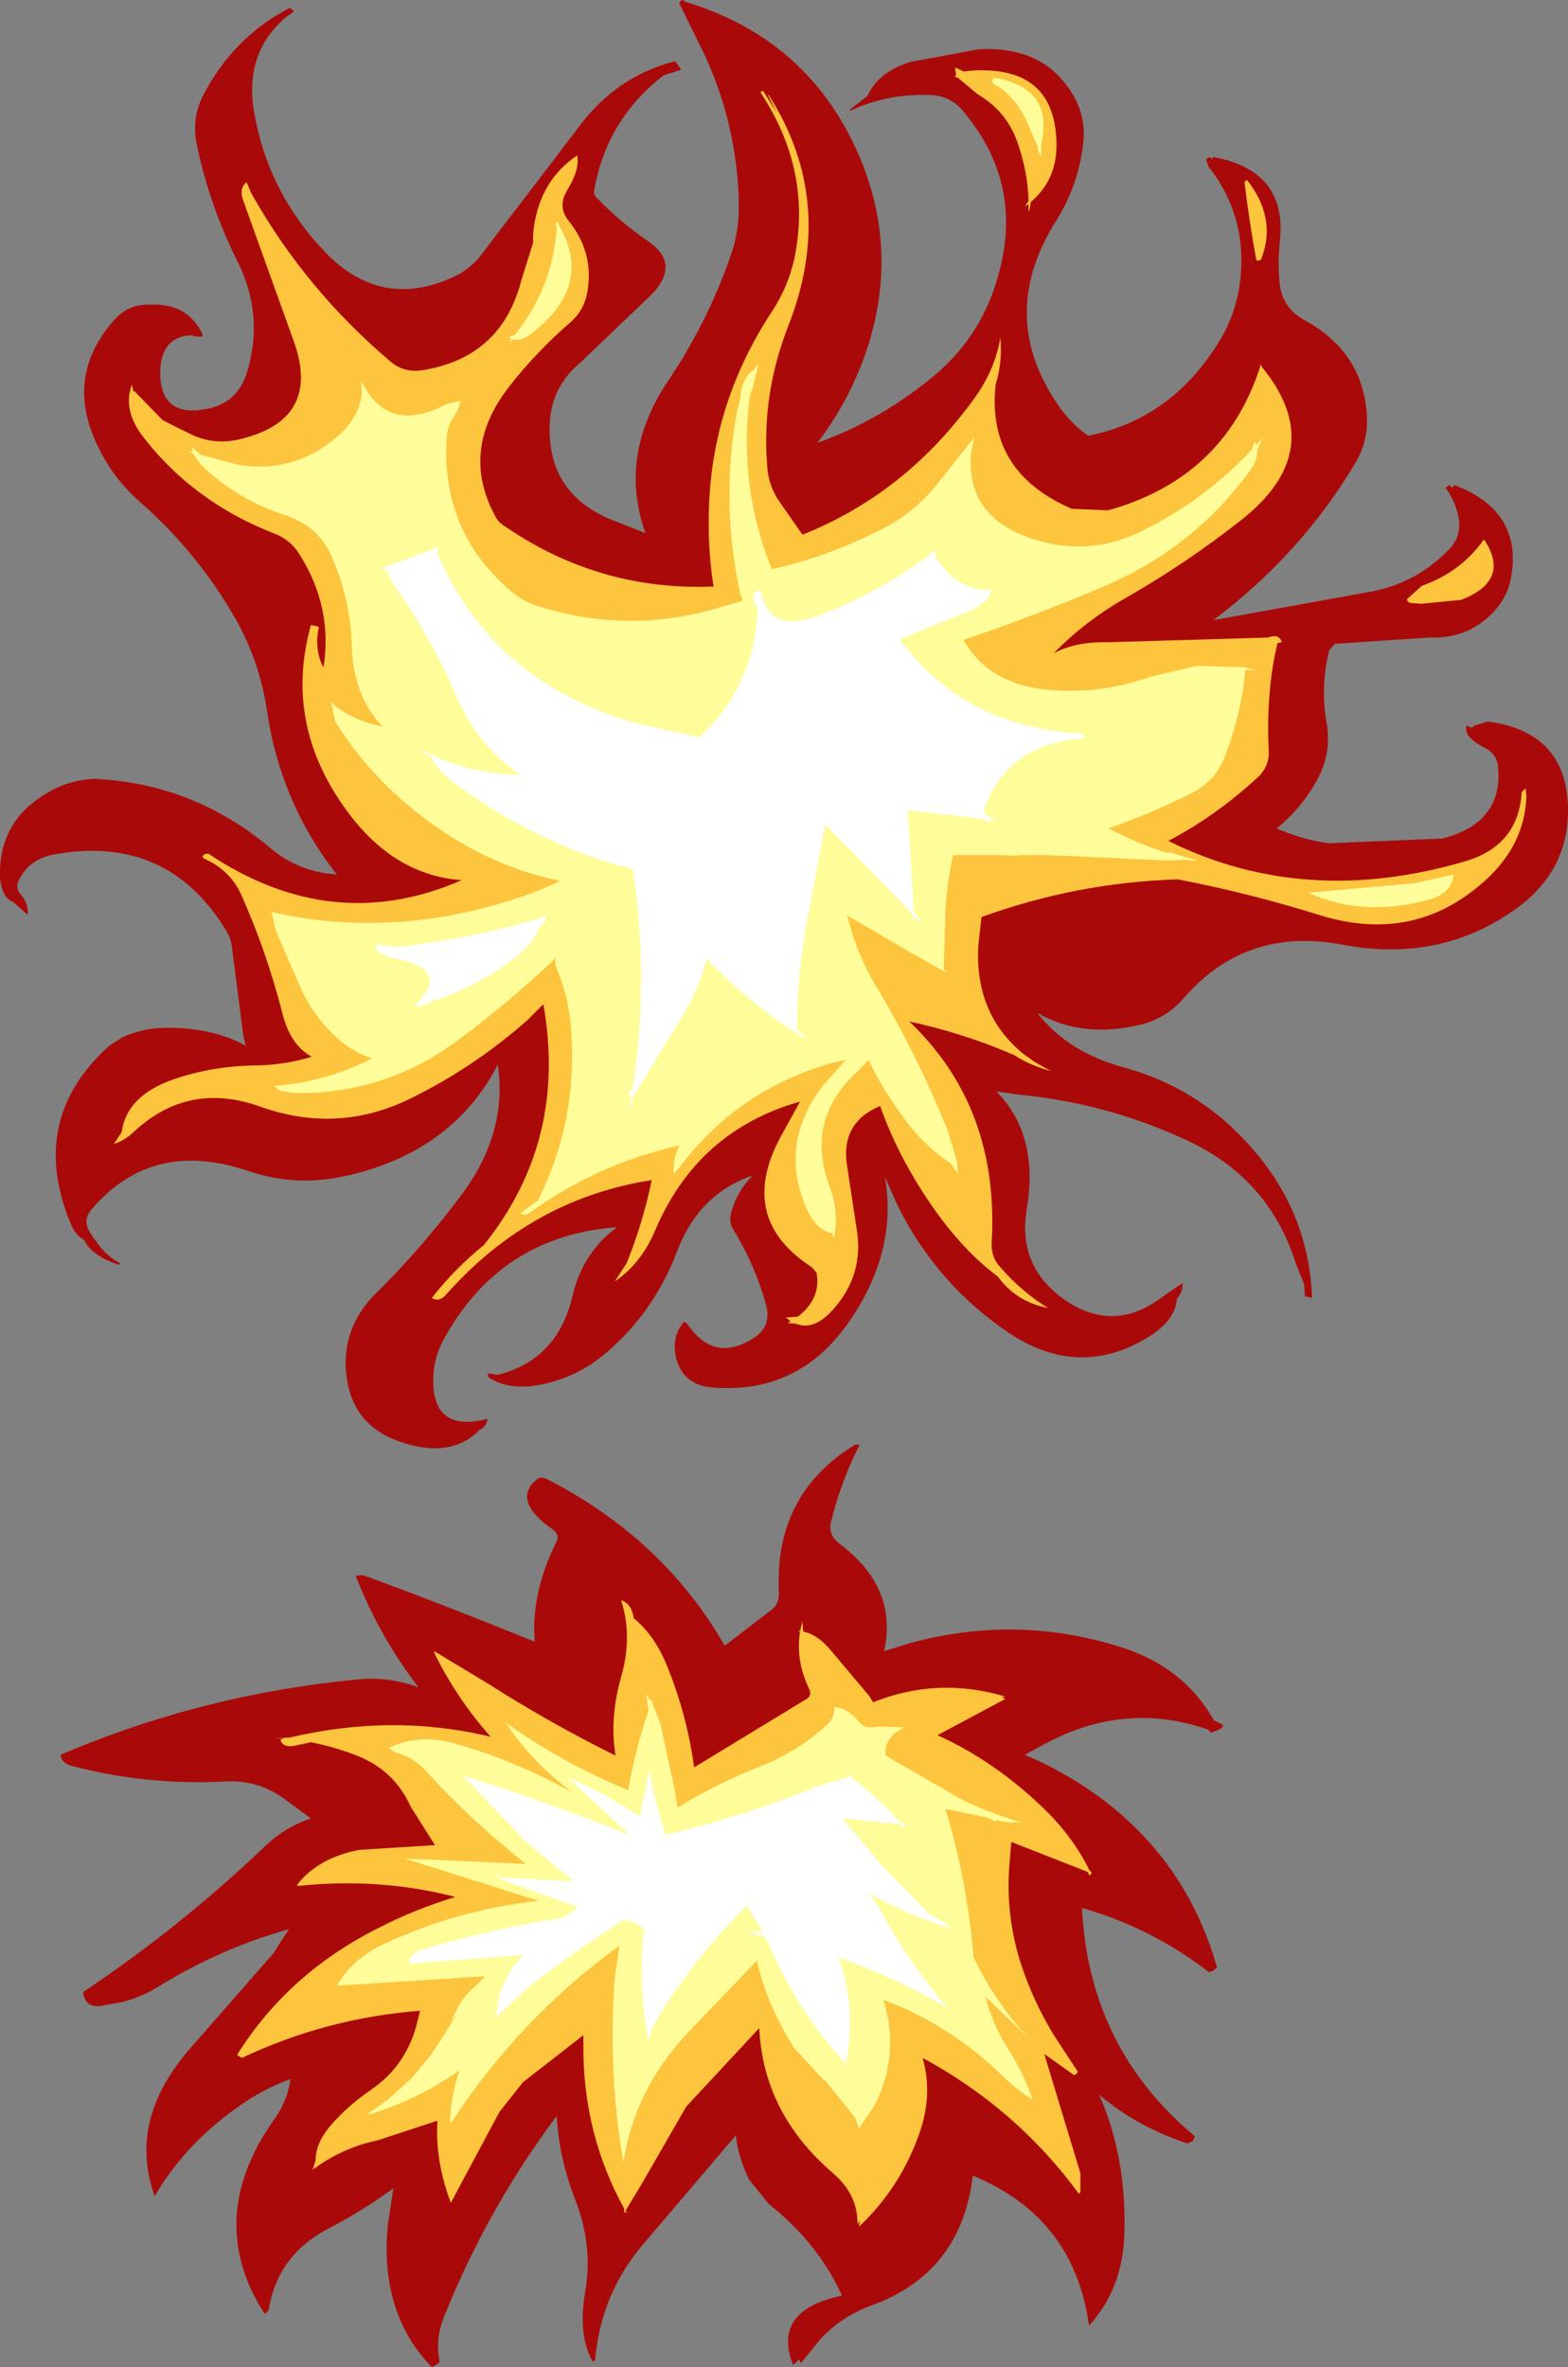 <?xml version="1.0" encoding="UTF-8" standalone="no"?>
<svg xmlns:ffdec="https://www.free-decompiler.com/flash" xmlns:xlink="http://www.w3.org/1999/xlink" ffdec:objectType="shape" height="150.75px" width="99.85px" xmlns="http://www.w3.org/2000/svg">
  <rect width="100%" height="100%" fill="#808080" stroke="none"/>
  <g transform="matrix(1.0, 0.0, 0.0, 1.0, 35.2, 96.45)">
    <path d="M19.55 -4.45 Q18.35 -2.15 17.7 0.55 17.55 1.3 18.25 1.85 22.0 4.65 21.1 8.7 L22.7 8.2 Q29.45 6.35 36.05 8.4 40.15 9.65 42.1 13.1 L42.6 13.35 Q42.85 13.5 42.3 13.75 L42.15 13.8 41.9 13.9 41.75 13.7 Q36.2 11.75 30.8 14.9 L30.05 15.3 Q32.35 16.25 34.55 17.8 40.35 21.95 42.3 28.85 L42.05 29.05 41.8 29.15 Q38.1 26.3 33.7 25.05 34.15 34.0 40.9 39.6 L40.75 39.9 40.4 40.05 Q37.15 38.95 34.8 36.95 36.55 40.95 36.4 45.8 36.3 49.3 34.15 51.65 33.2 44.75 26.75 42.1 26.0 48.35 20.2 50.4 18.35 51.1 17.05 52.5 L15.8 54.05 15.7 53.8 15.3 54.15 Q13.95 50.7 18.35 49.75 L18.4 49.7 Q16.9 46.4 13.75 43.9 L12.5 42.35 Q11.8 40.9 11.65 39.5 L11.6 39.6 5.9 46.3 Q3.05 49.55 2.7 53.85 L2.55 53.95 Q1.6 52.3 2.05 49.6 2.6 46.55 1.4 43.55 0.4 40.95 0.25 38.3 -4.2 44.25 -6.95 51.15 -7.5 52.55 -7.2 53.95 L-7.35 54.1 -7.7 54.3 Q-11.05 50.85 -10.5 45.2 L-10.15 42.9 Q-12.05 44.3 -14.25 45.45 -17.55 47.15 -18.1 50.7 L-18.35 50.9 Q-22.2 44.9 -17.8 38.6 -16.9 37.4 -16.7 35.95 -18.25 36.5 -19.65 37.45 -23.3 39.9 -25.35 43.4 -27.1 38.55 -23.05 33.95 L-17.8 27.95 -16.8 26.4 Q-21.1 27.6 -25.1 30.05 -26.6 31.0 -28.35 31.2 -29.7 31.6 -29.9 30.5 L-29.9 30.4 Q-23.75 26.3 -18.3 21.1 -17.05 19.9 -15.4 19.35 L-16.9 18.25 Q-18.7 16.85 -20.9 17.0 -25.95 17.25 -30.65 16.0 -31.25 15.85 -31.35 15.3 -22.35 11.45 -12.45 10.5 -10.45 10.3 -8.55 11.0 -11.05 7.75 -12.55 3.9 L-12.1 3.85 Q-6.65 5.85 -1.15 8.1 -1.4 5.0 0.25 1.7 0.45 1.3 0.0 0.95 -2.65 -0.9 -1.0 -2.25 -0.75 -2.45 -0.35 -2.25 7.05 1.55 10.95 8.35 L13.95 6.05 Q14.45 5.65 14.4 4.9 14.1 -1.3 19.25 -4.45 L19.55 -4.45" fill="#aa0909" fill-rule="evenodd" stroke="none"/>
    <path d="M28.85 11.6 L28.6 11.6 28.8 11.75 24.5 14.05 Q28.15 15.7 31.3 18.75 33.15 20.55 34.2 22.7 L34.3 22.75 34.3 22.8 34.3 22.85 34.2 23.0 34.05 22.75 29.2 20.85 29.1 22.05 Q28.8 25.2 29.7 28.25 30.6 31.15 32.2 33.6 L33.45 35.5 33.3 35.65 33.2 35.7 31.3 34.35 33.6 41.95 33.6 43.0 33.6 43.15 33.5 43.25 Q29.55 37.85 23.55 34.6 24.2 36.85 23.4 39.25 22.2 42.8 19.5 45.35 L19.55 44.95 19.4 45.2 Q19.45 43.3 17.8 41.9 13.4 38.1 13.15 32.7 L8.5 37.7 5.65 42.65 4.65 44.3 4.75 44.45 4.7 44.45 4.65 44.35 4.55 44.5 4.55 44.2 Q1.9 39.4 1.95 33.75 L1.95 33.15 -1.9 36.15 -3.4 38.05 -6.45 43.75 -6.5 43.85 -6.5 43.8 Q-7.5 41.15 -7.35 38.6 L-11.15 39.85 Q-13.3 40.3 -15.05 41.55 L-15.05 41.7 -15.1 41.55 -15.3 41.75 -15.1 41.1 Q-15.1 40.0 -14.1 38.85 -13.0 37.6 -11.6 36.65 -9.25 35.05 -8.6 32.2 L-8.45 31.6 Q-14.4 32.05 -19.8 34.6 L-20.05 34.45 -20.1 34.4 Q-16.85 29.2 -11.05 26.3 -8.7 25.1 -6.2 24.35 -11.05 23.1 -16.2 23.65 L-16.3 23.6 Q-14.95 21.85 -12.3 21.35 L-7.5 21.05 -9.05 18.6 Q-10.05 16.35 -12.35 15.4 -13.85 14.8 -15.4 14.5 L-16.35 14.7 Q-17.15 14.9 -17.35 14.35 L-17.1 14.25 -17.8 14.25 -16.75 14.2 Q-10.2 12.65 -3.95 14.15 -6.1 11.75 -7.55 8.8 L-7.55 8.7 -4.15 10.75 Q-0.15 13.3 4.0 15.35 3.6 13.0 4.35 10.35 5.1 7.75 4.35 5.45 5.05 5.7 5.15 6.6 6.4 7.6 7.2 9.45 8.55 12.7 9.0 16.1 L16.15 11.75 Q16.55 11.5 16.3 11.05 15.45 9.25 15.75 7.45 L15.7 7.45 15.65 7.4 15.75 7.4 15.9 6.8 15.95 7.45 Q16.9 7.65 17.75 8.7 L20.15 11.55 20.4 11.95 Q24.55 10.3 28.85 11.6" fill="#fdc43e" fill-rule="evenodd" stroke="none"/>
    <path d="M26.25 18.25 Q28.05 19.1 29.85 19.6 L29.15 19.6 29.25 19.65 29.05 19.6 28.15 19.45 28.25 19.5 28.2 19.55 27.7 19.3 25.0 18.75 Q26.4 23.35 26.8 28.2 28.1 30.9 30.0 33.0 L30.3 33.25 30.25 33.25 30.0 33.05 27.55 30.7 Q28.0 32.45 28.95 33.95 30.0 35.6 30.55 37.25 29.7 36.75 28.75 35.85 25.35 32.5 21.05 30.9 22.15 34.4 20.45 37.7 L19.5 39.1 19.25 38.4 17.4 36.1 17.15 35.9 15.4 34.0 Q13.65 31.3 13.0 28.4 L8.6 33.0 Q5.2 36.6 4.5 41.25 3.5 35.5 3.95 29.45 L4.25 27.45 Q-2.1 32.05 -6.45 38.7 L-6.55 38.7 Q-6.5 37.1 -5.95 35.4 -8.65 37.3 -11.7 38.2 L-11.75 38.15 -10.55 37.3 -10.05 36.85 -9.0 35.9 -7.7 34.35 -7.75 34.4 -7.1 33.4 -6.05 31.75 -6.5 32.3 -6.2 31.7 Q-5.75 30.7 -4.9 30.0 L-4.3 29.4 -13.75 30.0 Q-12.75 28.25 -10.65 27.3 -6.0 25.15 -0.9 24.6 L-9.45 21.9 -1.7 22.25 Q-5.2 19.5 -8.15 16.25 -8.85 15.5 -9.85 15.2 -10.2 15.1 -10.4 14.85 -8.6 13.95 -6.35 14.55 -2.4 15.65 1.25 17.7 -1.35 15.75 -3.0 13.25 0.65 15.85 4.8 17.55 5.25 15.0 6.1 12.45 L5.95 11.5 5.95 11.45 6.25 11.9 6.3 11.85 6.35 11.8 6.35 12.05 6.85 13.3 7.8 17.7 7.95 18.65 Q10.5 17.1 13.3 16.0 15.65 15.05 17.45 13.4 17.95 12.95 17.95 12.25 18.8 12.35 19.45 13.15 19.9 13.7 20.65 13.5 L22.4 13.55 Q21.05 14.2 21.2 15.35 L25.95 18.1 26.25 18.25" fill="#fefd9a" fill-rule="evenodd" stroke="none"/>
    <path d="M22.45 19.8 L22.2 19.75 22.35 19.9 22.3 19.9 22.05 19.7 18.45 19.35 21.1 22.5 24.0 25.45 Q24.8 25.85 25.4 26.35 L25.35 26.35 24.8 26.15 24.95 26.3 24.9 26.3 24.6 26.1 Q22.3 25.35 20.2 24.15 L20.75 25.0 Q22.45 28.15 24.65 30.85 L25.15 31.3 25.05 31.35 Q21.75 29.45 18.2 28.2 19.3 31.3 18.75 34.5 L18.7 35.0 Q15.65 31.75 13.85 27.55 L13.55 26.95 12.4 26.5 13.4 26.6 12.35 24.9 Q9.2 28.05 6.8 31.85 L6.3 32.75 6.1 33.55 Q5.4 29.95 5.8 26.35 L5.2 26.0 4.55 25.8 Q1.4 27.8 -1.55 30.1 L-3.55 31.95 -3.7 32.15 -3.55 31.6 Q-3.4 29.65 -1.9 28.05 L-9.2 28.6 -9.1 28.35 Q-9.0 27.9 -8.15 27.65 -3.75 26.35 0.75 25.65 L1.6 25.0 -3.5 23.15 -3.6 23.15 -3.65 23.1 -3.7 23.1 -3.75 23.05 -3.55 23.1 -0.8 23.25 1.3 23.35 -1.8 20.75 -5.4 16.95 -5.8 16.6 Q-0.5 18.25 4.9 20.4 L1.25 17.0 1.05 16.85 1.05 16.8 Q2.25 17.25 3.6 18.05 4.65 18.65 5.55 19.2 L6.15 16.25 6.35 17.4 7.15 20.4 Q12.05 19.25 16.75 17.35 L18.85 16.7 18.8 16.6 18.75 16.55 18.95 16.65 19.1 16.65 18.95 16.7 Q20.7 18.0 22.05 19.55 L22.55 19.75 22.45 19.8 M4.55 23.3 L4.45 23.4 4.55 23.4 4.55 23.3 M6.7 22.0 L6.7 21.9 6.65 21.95 6.7 22.0" fill="#ffffff" fill-rule="evenodd" stroke="none"/>
    <path d="M42.05 -86.45 Q46.8 -85.6 46.3 -81.05 46.15 -79.7 46.3 -78.3 46.5 -76.8 47.9 -76.05 51.7 -73.95 51.85 -69.8 51.9 -68.3 51.1 -66.95 47.6 -61.1 42.05 -56.95 L42.3 -57.0 52.25 -58.8 Q55.15 -59.4 57.15 -61.55 57.85 -62.3 57.7 -63.4 57.5 -64.5 56.85 -65.4 L57.0 -65.5 57.1 -65.55 57.25 -65.4 57.35 -65.5 57.45 -65.55 Q61.85 -63.85 61.0 -59.55 60.8 -58.55 60.1 -57.7 58.45 -55.75 55.8 -55.85 L49.8 -55.45 49.45 -55.05 Q48.85 -52.7 49.3 -50.3 49.6 -48.4 48.6 -46.65 47.6 -44.9 46.1 -43.7 47.65 -43.0 49.4 -42.75 L56.65 -43.05 Q60.5 -44.05 60.2 -47.55 60.15 -48.45 59.3 -48.85 57.95 -49.55 58.2 -50.25 L58.5 -50.1 58.7 -50.25 59.55 -50.5 Q64.5 -49.85 64.65 -45.1 64.75 -41.0 61.3 -38.55 56.45 -35.1 50.25 -36.3 44.1 -37.45 40.15 -32.85 39.05 -31.6 37.45 -31.2 33.7 -30.3 30.85 -31.95 32.85 -29.4 36.45 -28.45 40.95 -27.2 44.1 -23.8 48.15 -19.5 48.35 -13.8 L47.9 -13.9 47.85 -14.65 47.3 -16.05 Q45.6 -21.35 40.55 -23.75 35.4 -26.2 29.6 -26.75 L28.25 -26.95 Q30.95 -24.2 30.2 -19.55 29.5 -15.6 32.95 -13.45 35.9 -11.65 38.8 -13.85 L40.1 -14.75 Q40.15 -14.2 39.75 -13.75 39.65 -12.4 38.0 -11.35 33.6 -8.6 29.15 -11.5 24.5 -14.6 22.0 -19.6 L21.15 -21.5 Q21.95 -16.9 19.05 -12.55 15.8 -7.6 10.1 -8.1 8.4 -8.25 7.9 -9.8 7.5 -11.25 8.3 -12.2 8.4 -12.35 8.6 -12.1 10.35 -9.55 12.95 -11.35 13.9 -12.05 13.6 -13.3 12.9 -15.85 11.5 -18.15 11.2 -18.6 11.35 -19.2 11.75 -20.65 12.75 -21.6 9.35 -20.45 7.95 -16.85 6.5 -12.95 3.4 -10.3 1.55 -8.7 -0.9 -8.25 -2.85 -7.9 -4.1 -8.75 L-4.15 -9.0 -3.5 -8.9 Q0.3 -9.85 1.25 -13.9 1.9 -16.7 4.1 -18.3 -3.4 -17.75 -7.0 -11.05 -7.7 -9.7 -7.6 -8.15 -7.4 -5.25 -4.15 -6.1 -4.25 -5.55 -4.65 -5.4 -6.4 -3.6 -9.45 -4.55 -12.8 -5.55 -13.15 -8.95 -13.45 -11.85 -11.35 -14.0 -8.4 -16.9 -5.9 -20.25 -2.85 -24.25 -3.5 -28.65 -6.4 -23.05 -13.25 -21.55 -16.4 -20.85 -19.45 -21.9 -25.55 -23.95 -29.4 -19.4 -29.9 -18.8 -29.55 -18.1 L-29.2 -17.55 -29.1 -17.45 Q-28.5 -16.5 -27.55 -16.0 L-27.6 -15.9 Q-29.35 -16.45 -29.85 -17.5 -30.4 -17.75 -30.75 -18.65 -33.4 -25.2 -28.25 -29.85 L-27.4 -30.4 Q-26.05 -31.0 -24.55 -31.0 -21.6 -31.0 -19.55 -29.85 L-19.7 -30.45 -20.4 -35.9 Q-20.45 -36.7 -20.9 -37.35 -24.6 -43.3 -31.7 -42.05 -33.35 -41.75 -34.0 -40.4 -34.25 -39.9 -33.85 -39.45 -33.35 -38.85 -33.45 -38.2 L-34.35 -39.0 Q-35.1 -39.3 -35.2 -40.6 -35.3 -44.15 -32.2 -45.95 -30.8 -46.8 -29.15 -46.85 -22.9 -46.55 -18.05 -42.5 -16.55 -41.2 -14.55 -40.85 L-13.75 -40.75 Q-17.35 -45.35 -18.2 -51.2 -18.65 -54.25 -20.15 -56.95 -22.55 -61.2 -26.3 -64.5 -27.8 -65.8 -28.75 -67.6 -31.3 -72.3 -27.9 -76.1 -27.0 -77.1 -25.65 -77.05 -23.35 -77.15 -22.4 -75.35 L-22.35 -75.25 -22.3 -75.15 -22.3 -75.1 -22.4 -75.0 -22.9 -75.05 -22.95 -75.1 Q-25.0 -75.05 -25.0 -72.65 -24.95 -69.75 -21.85 -70.45 -20.1 -70.85 -19.5 -72.65 -18.35 -76.3 -20.05 -79.75 -21.85 -83.35 -22.65 -87.15 -23.05 -88.95 -22.2 -90.5 -20.5 -93.7 -17.55 -95.5 L-16.85 -95.9 -16.75 -95.95 -16.5 -95.75 -16.5 -95.7 -17.0 -95.35 Q-19.7 -93.05 -19.0 -89.2 -18.1 -84.15 -14.5 -80.4 -10.95 -76.7 -6.35 -78.8 -5.35 -79.25 -4.65 -80.1 L1.8 -88.55 Q4.1 -91.55 7.6 -92.5 L7.8 -92.55 8.15 -92.05 8.15 -92.0 7.05 -91.65 Q3.45 -88.85 2.65 -84.4 2.55 -84.1 2.8 -83.85 4.25 -82.35 6.05 -81.1 8.15 -79.7 6.35 -77.75 L1.8 -73.4 Q-0.2 -71.75 -0.2 -69.2 -0.25 -64.85 4.0 -63.25 L5.9 -62.5 Q4.15 -67.45 7.35 -72.2 9.8 -75.85 11.25 -79.95 11.85 -81.55 11.85 -83.3 11.8 -88.35 9.65 -93.0 L8.05 -96.25 8.15 -96.4 8.3 -96.45 8.4 -96.35 Q16.05 -94.05 19.3 -87.0 22.1 -80.9 20.1 -74.5 19.0 -71.05 16.85 -68.25 20.65 -69.6 23.95 -72.25 27.25 -74.85 28.35 -78.85 30.05 -84.7 26.15 -89.35 25.35 -90.35 24.05 -90.4 21.3 -90.5 18.95 -89.4 L18.9 -89.45 20.05 -90.35 Q20.7 -91.85 22.75 -92.5 L27.05 -93.3 Q31.45 -93.6 33.3 -90.1 33.9 -88.9 33.8 -87.55 33.55 -84.75 32.0 -82.3 28.3 -76.35 32.15 -70.7 33.0 -69.45 34.1 -68.7 39.15 -69.7 42.15 -74.25 43.85 -76.75 43.85 -79.85 43.85 -83.2 41.75 -85.85 L41.6 -86.3 41.75 -86.4 41.85 -86.45 41.95 -86.3 42.05 -86.45" fill="#aa0909" fill-rule="evenodd" stroke="none"/>
    <path d="M44.2 -85.0 Q46.1 -82.6 45.15 -80.05 45.05 -79.75 44.8 -79.9 44.35 -82.35 44.05 -84.85 L44.2 -85.0 M43.8 -63.3 Q40.3 -60.55 36.45 -58.35 33.9 -56.9 31.9 -54.85 33.3 -55.6 35.35 -55.55 L45.55 -55.85 Q46.15 -56.1 46.4 -55.65 L46.4 -55.55 46.15 -55.5 Q45.4 -52.35 45.6 -48.55 45.6 -47.65 44.95 -47.0 42.25 -44.5 39.2 -42.9 47.85 -38.6 58.1 -41.6 61.5 -42.6 61.7 -46.0 L61.95 -46.25 62.0 -45.75 62.0 -45.85 62.0 -45.75 Q61.9 -42.45 59.0 -40.05 54.6 -36.35 48.75 -38.2 44.25 -39.6 39.8 -40.45 33.35 -40.25 27.3 -38.05 L27.1 -36.25 Q26.85 -31.9 29.95 -29.35 L30.65 -28.85 31.7 -28.25 Q30.4 -28.6 29.4 -29.25 26.2 -30.65 22.7 -31.4 28.45 -25.95 27.95 -17.3 27.9 -16.4 28.5 -15.75 29.9 -14.15 31.55 -13.15 29.5 -13.55 28.35 -15.15 26.4 -16.6 24.65 -18.95 22.15 -22.35 20.85 -26.0 L20.8 -26.0 Q18.45 -25.0 18.7 -22.5 L19.35 -18.2 Q19.85 -15.25 17.8 -13.0 16.6 -11.7 15.5 -12.15 L14.95 -12.2 15.15 -12.3 14.85 -12.55 15.6 -12.6 Q17.1 -13.75 16.8 -15.4 L16.5 -15.75 Q11.55 -18.95 14.7 -24.4 L15.75 -26.3 Q9.2 -24.45 6.5 -18.05 5.6 -15.95 3.95 -14.85 L4.7 -16.0 Q5.75 -18.6 6.3 -21.3 -1.4 -20.1 -6.8 -14.0 -7.25 -13.5 -7.7 -13.8 -6.2 -15.7 -4.4 -17.15 0.95 -23.8 -0.6 -32.5 L-1.6 -31.5 Q-5.05 -28.45 -9.15 -26.45 -13.7 -24.25 -18.55 -25.95 -23.2 -27.65 -26.7 -24.35 -27.3 -23.8 -27.95 -23.6 L-27.45 -24.35 Q-27.15 -26.65 -24.2 -27.7 -21.75 -28.55 -19.05 -28.6 -17.2 -28.6 -15.35 -29.15 -16.7 -29.9 -17.2 -31.85 -18.2 -35.8 -19.85 -39.5 -20.55 -41.0 -22.05 -41.7 -22.55 -41.9 -22.05 -42.1 L-22.0 -42.05 -21.95 -42.1 Q-14.05 -36.8 -5.8 -40.4 -10.0 -40.7 -12.95 -44.6 -17.2 -50.2 -15.4 -56.65 L-14.95 -56.55 -14.9 -56.5 Q-15.2 -55.05 -14.6 -53.95 -14.0 -57.75 -16.1 -61.1 -16.7 -62.1 -17.8 -62.5 -22.9 -64.5 -26.1 -68.65 -27.4 -70.35 -26.8 -71.95 L-26.7 -71.5 -26.65 -71.55 -24.85 -69.7 Q-24.1 -69.3 -23.15 -68.85 -21.7 -68.1 -20.05 -68.45 -14.75 -69.65 -16.45 -74.6 L-19.7 -83.65 Q-20.0 -84.45 -19.5 -84.85 L-19.2 -84.15 Q-15.75 -78.0 -10.3 -73.4 -9.4 -72.65 -8.15 -72.9 -3.25 -73.75 -2.0 -78.6 L-1.25 -81.0 Q-1.3 -81.95 -0.95 -83.15 -0.3 -85.3 1.55 -86.55 1.75 -85.7 0.9 -84.3 0.3 -83.3 1.0 -82.4 2.65 -80.35 2.2 -77.85 2.0 -76.7 1.15 -75.95 -1.05 -74.05 -2.8 -71.8 -5.9 -67.8 -3.7 -63.65 -3.5 -63.2 -3.0 -62.9 3.0 -58.8 10.25 -59.1 L10.2 -59.35 Q9.85 -61.75 9.95 -64.25 10.2 -70.9 13.95 -76.6 15.0 -78.2 15.4 -80.05 16.5 -85.55 13.3 -90.45 13.15 -90.65 13.4 -90.65 L14.25 -89.3 13.7 -90.4 13.75 -90.4 Q18.1 -83.6 15.0 -75.7 13.3 -71.35 13.65 -66.85 13.7 -65.7 14.3 -64.7 L15.9 -62.4 Q22.3 -64.95 26.6 -70.75 28.15 -72.75 28.5 -74.95 28.65 -73.4 28.2 -71.95 27.6 -66.4 33.05 -64.05 L35.35 -63.95 Q42.75 -66.0 45.05 -73.1 L45.0 -73.15 45.05 -73.15 45.1 -73.3 45.1 -73.15 Q49.55 -67.8 43.8 -63.3 M54.65 -58.05 Q54.4 -58.1 54.4 -58.3 L55.35 -59.15 Q57.8 -60.0 59.3 -62.1 61.05 -59.5 57.85 -58.25 L55.3 -58.0 54.65 -58.05 M25.6 -91.55 L25.65 -91.65 25.7 -91.7 Q25.6 -91.95 25.65 -92.15 L26.15 -91.9 26.2 -91.9 26.6 -91.95 Q31.7 -92.3 32.05 -87.85 32.3 -85.15 30.45 -83.6 L30.35 -83.05 30.3 -83.0 30.3 -83.45 30.05 -83.3 30.3 -83.65 Q30.25 -85.55 29.55 -87.5 28.85 -89.4 27.05 -90.45 L25.8 -91.5 25.6 -91.55" fill="#fdc43e" fill-rule="evenodd" stroke="none"/>
    <path d="M45.2 -68.6 L44.85 -67.75 Q44.9 -67.1 44.3 -66.35 40.7 -61.45 34.95 -59.05 30.6 -57.2 26.15 -55.7 27.8 -52.8 31.75 -52.5 34.95 -52.25 38.05 -53.35 L41.0 -54.05 44.05 -53.95 44.05 -54.0 44.05 -53.95 44.8 -53.75 44.1 -53.8 44.0 -52.85 Q43.65 -50.45 42.75 -48.15 42.15 -46.7 40.7 -45.95 38.1 -44.65 35.4 -43.7 37.15 -42.75 39.1 -42.15 L39.4 -42.15 40.3 -41.85 40.95 -41.7 40.95 -41.65 40.25 -41.7 39.25 -41.65 31.45 -42.0 29.75 -42.0 29.45 -41.95 28.45 -42.0 25.5 -42.0 Q25.1 -40.25 25.0 -38.4 L24.9 -34.7 25.1 -34.55 24.9 -34.6 24.9 -34.5 24.9 -34.6 22.6 -35.9 18.75 -38.15 Q19.3 -35.85 20.5 -33.8 23.2 -29.3 25.15 -24.45 L25.75 -22.45 25.8 -21.7 25.3 -22.4 Q23.9 -23.3 22.7 -24.8 21.15 -26.8 20.1 -28.95 L19.5 -28.3 Q16.05 -25.25 17.6 -20.95 18.2 -19.4 17.95 -17.9 L18.0 -17.85 17.95 -17.85 17.85 -17.55 17.85 -17.9 Q16.8 -18.1 16.2 -19.4 14.35 -23.5 17.15 -27.25 L18.65 -28.95 17.75 -28.75 Q11.8 -27.05 8.1 -22.15 L7.7 -21.7 7.7 -21.75 Q7.65 -22.65 8.05 -23.5 2.85 -22.35 -1.5 -19.2 -1.8 -19.0 -2.05 -19.2 L-0.95 -20.0 Q1.65 -25.15 1.15 -31.1 1.0 -32.95 0.3 -34.65 0.1 -35.1 0.2 -35.45 -2.7 -32.7 -5.85 -30.35 -10.65 -26.7 -16.55 -26.85 L-17.4 -27.0 -17.75 -27.3 -17.7 -27.3 Q-14.45 -27.55 -11.5 -29.05 -12.8 -29.45 -13.95 -30.55 -15.35 -31.9 -16.1 -33.65 L-17.65 -37.2 -17.9 -38.35 -18.0 -38.4 -17.9 -38.35 -17.85 -38.4 -17.8 -38.35 Q-10.9 -36.8 -3.75 -38.8 -1.55 -39.4 0.5 -40.35 -4.45 -41.35 -8.7 -44.75 -11.8 -47.2 -13.85 -50.5 L-14.1 -51.65 -14.2 -51.75 -14.15 -51.75 -14.1 -51.7 -14.1 -51.75 -14.05 -51.65 Q-12.65 -50.5 -10.85 -50.2 -12.75 -52.2 -12.8 -55.4 -12.9 -58.3 -14.05 -60.95 -14.9 -62.95 -17.05 -63.65 -20.15 -64.65 -22.4 -66.85 L-22.9 -67.55 -23.35 -67.85 -22.95 -67.65 -23.0 -68.0 -22.45 -67.5 -20.05 -66.85 Q-16.35 -66.25 -13.55 -68.8 -12.3 -69.95 -12.15 -71.45 L-12.2 -72.15 -12.15 -72.0 -12.15 -72.15 -12.1 -72.0 Q-10.4 -68.8 -6.8 -70.7 L-6.0 -70.9 -6.0 -70.95 -6.0 -70.9 -5.8 -70.9 -5.95 -70.75 Q-5.95 -70.45 -6.3 -69.9 -6.7 -69.35 -6.75 -68.6 -7.15 -62.6 -2.65 -58.8 -1.9 -58.15 -0.95 -57.85 4.9 -56.0 10.75 -57.8 L12.1 -58.2 11.95 -58.6 Q10.65 -64.45 11.75 -70.35 L11.95 -71.1 11.95 -71.2 Q12.0 -72.25 12.75 -72.9 L12.75 -72.8 13.1 -73.3 12.75 -71.8 12.55 -71.25 Q11.8 -65.5 13.95 -60.2 17.55 -61.0 21.05 -62.8 23.1 -63.85 24.5 -65.65 L26.85 -68.6 26.65 -67.7 Q26.2 -63.45 30.8 -62.05 34.35 -61.0 37.65 -62.7 41.55 -64.65 44.5 -67.8 L44.7 -68.35 44.8 -68.1 45.2 -68.6 M30.95 -86.8 L30.9 -86.8 30.9 -87.05 30.15 -88.8 Q29.35 -90.45 28.0 -91.15 L28.05 -91.15 Q27.9 -91.3 28.1 -91.5 31.95 -90.85 31.1 -87.25 L31.1 -86.55 31.05 -86.55 30.95 -86.8 M0.3 -82.25 L0.35 -82.3 0.4 -82.1 Q2.6 -78.3 -1.3 -75.25 -2.0 -74.7 -2.5 -74.85 L-2.7 -74.7 -2.75 -74.75 -2.6 -74.85 -2.8 -74.95 -2.4 -75.15 Q-0.05 -78.05 0.25 -81.85 L0.2 -82.3 0.25 -82.3 0.3 -82.25 M55.55 -39.1 Q51.55 -38.05 48.1 -39.6 L54.85 -40.2 57.35 -40.75 Q57.3 -39.5 55.55 -39.1" fill="#fefd9a" fill-rule="evenodd" stroke="none"/>
    <path d="M9.35 -49.5 Q12.85 -52.8 13.05 -57.65 12.4 -58.75 13.25 -58.85 13.75 -55.95 17.2 -57.35 20.9 -58.8 24.05 -61.15 L24.2 -61.35 24.25 -61.25 24.45 -61.45 24.35 -61.05 Q25.4 -59.15 27.55 -58.85 L27.75 -58.95 27.85 -58.95 27.85 -58.8 27.95 -58.8 27.95 -58.75 27.85 -58.7 Q27.7 -58.05 26.45 -57.5 L22.1 -55.75 Q26.05 -50.25 33.45 -49.75 L33.55 -49.75 33.7 -49.75 33.75 -49.65 33.85 -49.5 33.85 -49.45 Q29.1 -49.1 27.55 -45.15 27.4 -44.75 27.65 -44.45 L28.3 -44.35 28.3 -44.3 27.85 -44.3 27.9 -44.05 27.4 -44.3 22.6 -44.85 23.0 -38.35 23.5 -37.75 23.45 -37.7 23.0 -38.1 23.0 -37.9 22.95 -37.85 22.9 -38.25 17.35 -43.95 16.35 -38.65 Q15.55 -34.75 15.55 -30.85 L16.05 -30.45 16.05 -30.35 15.55 -30.65 15.55 -30.45 15.45 -30.7 Q12.3 -32.75 9.8 -35.4 9.4 -33.75 8.45 -32.05 L5.3 -26.9 5.15 -26.7 4.9 -25.85 4.85 -25.85 5.0 -26.65 4.8 -26.75 5.1 -27.2 Q6.15 -34.1 5.1 -41.1 -0.85 -42.6 -6.15 -46.5 -7.25 -47.3 -7.75 -48.2 L-8.4 -48.65 -8.3 -48.65 Q-5.3 -47.15 -2.05 -47.1 -4.75 -48.85 -6.25 -52.35 -7.85 -56.05 -10.2 -59.3 L-10.6 -60.15 -11.05 -60.25 -10.6 -60.35 -10.55 -60.4 -7.55 -61.5 -7.55 -61.65 -7.5 -61.55 -7.4 -61.6 -7.3 -61.6 -7.35 -61.2 Q-3.75 -52.9 5.45 -50.35 L9.35 -49.5 M-0.9 -37.4 Q-1.15 -36.45 -2.35 -35.5 -4.95 -33.5 -7.85 -32.65 -8.3 -32.3 -8.85 -32.4 -6.35 -34.65 -10.0 -35.4 -11.15 -35.65 -11.25 -36.05 L-11.25 -36.3 -9.95 -36.15 Q-5.15 -36.65 -0.4 -38.1 -0.45 -37.7 -0.9 -37.4" fill="#ffffff" fill-rule="evenodd" stroke="none"/>
  </g>
</svg>
